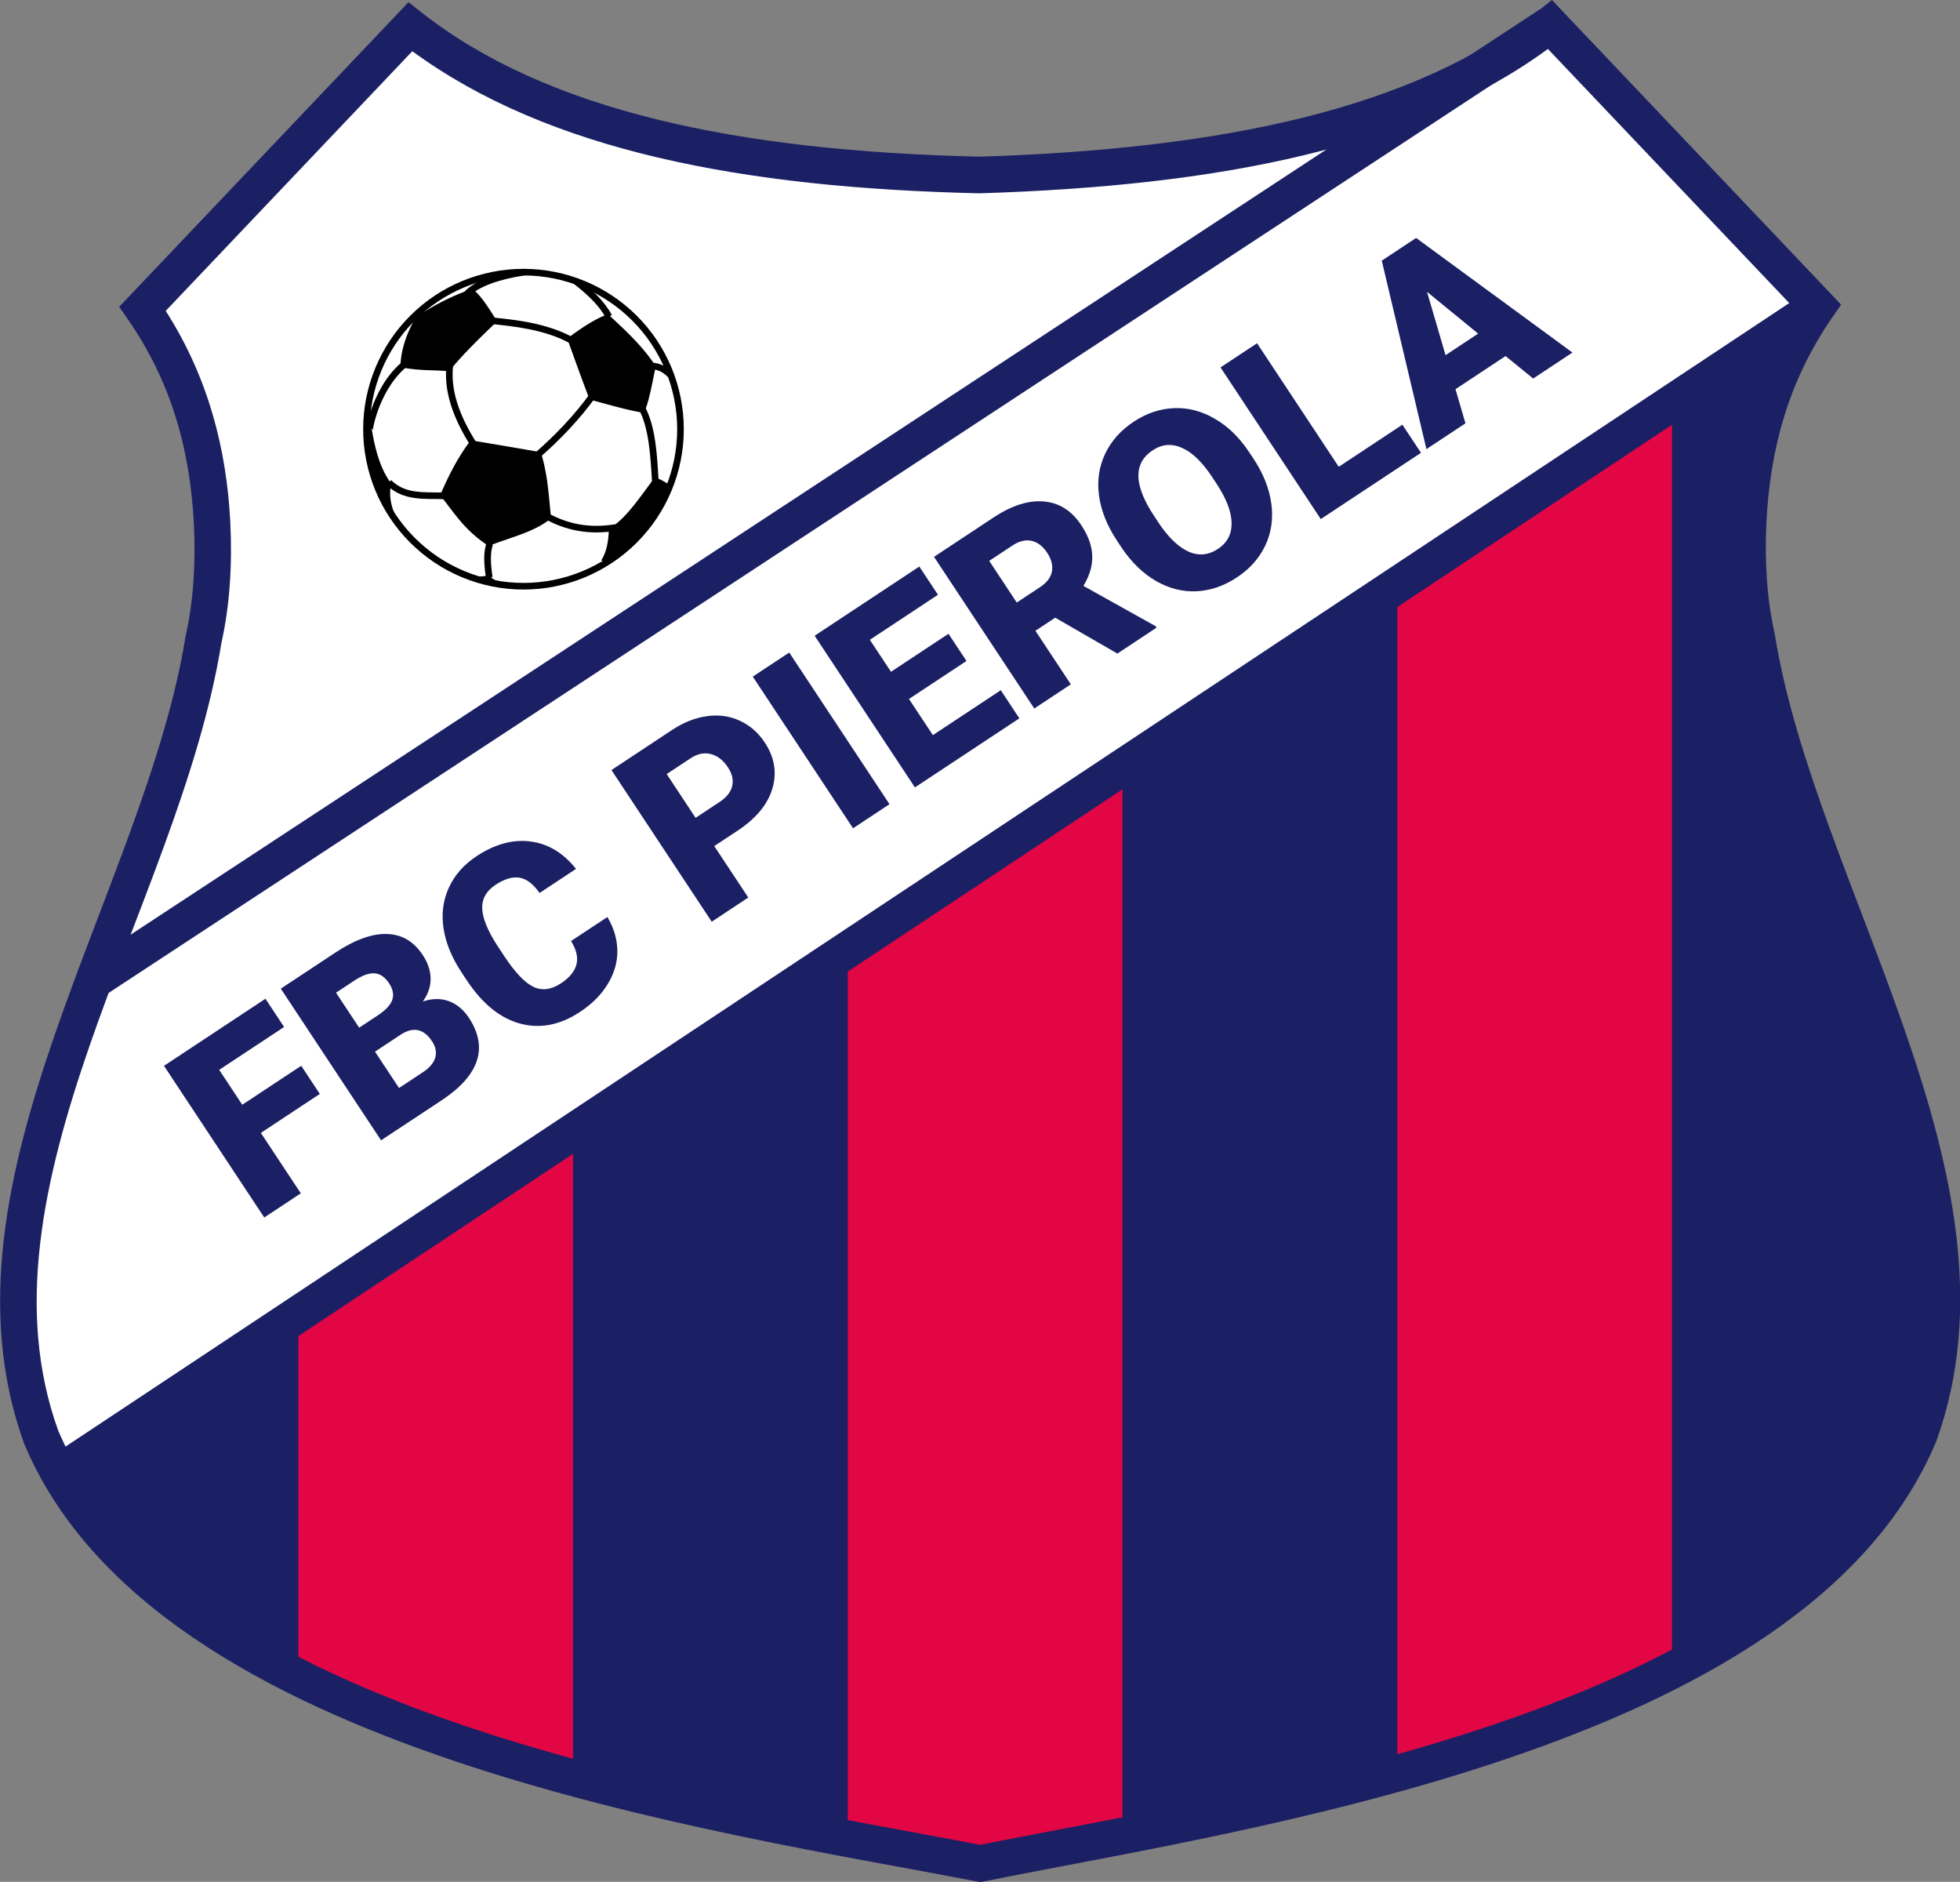 <svg width="566.3mm" height="543.6mm" version="1.1" viewBox="0 0 566.3 543.6" xmlns="http://www.w3.org/2000/svg">
<rect x="0" y="0" width="566.3" height="543.6" fill="#808080" stroke="none"/>
<g transform="translate(232.2 109.2)">
<path d="m-220.3 305.8c-26.46-73.39 34.94-155.8 46.92-230.2 2.358-10.48 3.069-21.8 2.491-33.69-1.094-21.49-6.492-42.41-20.06-61.96l77.3-81.38c37.89 29.77 94.3 41.19 164.7 42.78 70.36-2.225 126.8-13.65 164.7-43.41l77.3 81.38c-13.56 19.56-18.96 40.47-20.06 61.96-0.579 11.89 0.133 23.21 2.491 33.69 11.97 74.41 73.38 156.8 46.92 230.2-36.39 86.65-196.4 108.7-271.3 123.9-74.89-14.56-234.9-36.58-271.3-123.2z" fill="#fff"/>
<path d="m-206 310.1 498.9-330.8c-13.56 19.56-18.96 40.47-20.06 61.96-0.579 11.89 0.133 23.21 2.491 33.69 11.97 74.41 73.38 156.8 46.92 230.2-36.39 86.65-196.4 108.7-271.3 123.9-62.69-12.18-185-29.6-244.6-85.78-4.234-3.995-8.15-8.185-11.71-12.58-3.461-4.283-9.944-14.41-9.944-14.41z" fill="#29176e"/>
<path d="m293-15.32-42.09 27.91v366c32.59-16.77 59.12-38.7 71.45-68.06 26.46-73.39-34.94-155.8-46.92-230.2-2.358-10.48-3.07-21.8-2.491-33.69 1.094-21.49 6.493-42.41 20.06-61.96z" fill="#1b2064"/>
<path d="m250.9 12.59-79.38 52.64v343.1c27.59-7.671 55.16-17.28 79.38-29.74z" fill="#e30644"/>
<path d="m12.74 170.5-79.37 52.64v186.5c27.7 7.511 55.23 13.08 79.37 17.63z" fill="#1b2064"/>
<path d="m-146 275.8-59.94 39.75-9.284 6.115s6.483 10.13 9.945 14.41c3.555 4.399 7.471 8.589 11.71 12.58 13.21 12.46 29.52 23.01 47.57 32.02z" fill="#1b2064"/>
<path d="m-66.63 223.1-79.37 52.64v104.9c24.36 12.16 51.91 21.51 79.37 28.96z" fill="#e30644"/>
<path d="m171.5 65.23-79.38 52.64v308.6c24.31-4.727 51.78-10.43 79.38-18.1z" fill="#1b2064"/>
<path d="m92.12 117.9-79.37 52.64v256.7c14.15 2.669 27.17 5.006 38.26 7.161 11.81-2.394 25.89-5.004 41.11-7.965z" fill="#e30644"/>
<path d="m212.7-106.5-422.4 277.3 5.809 8.846 422.4-277.3z" color="#000000" fill="#1b2064" style="-inkscape-stroke:none"/>
<path d="m-35.59 14.78a45.37 45.37 0 0 1-45.37 45.37 45.37 45.37 0 0 1-45.37-45.37 45.37 45.37 0 0 1 45.37-45.37 45.37 45.37 0 0 1 45.37 45.37z" color="#000000" fill="#fff" style="-inkscape-stroke:none"/>
<path d="m-80.95-31.54c-12.28 0-24.07 4.88-32.75 13.57-8.687 8.687-13.57 20.47-13.57 32.75 0 12.28 4.88 24.07 13.57 32.75 8.687 8.687 20.47 13.57 32.75 13.57s24.07-4.88 32.75-13.57c8.687-8.687 13.57-20.47 13.57-32.75 0-12.28-4.88-24.07-13.57-32.75-8.687-8.687-20.47-13.57-32.75-13.57zm0 1.909c11.78 0 23.07 4.679 31.4 13.01 8.329 8.329 13.01 19.62 13.01 31.4 0 11.78-4.679 23.07-13.01 31.4-8.329 8.329-19.62 13.01-31.4 13.01s-23.07-4.679-31.4-13.01c-8.329-8.329-13.01-19.62-13.01-31.4 0-11.78 4.679-23.07 13.01-31.4 8.329-8.329 19.62-13.01 31.4-13.01z" color="#000000" style="-inkscape-stroke:none"/>
<path d="m-80.75-31.57c-7.866 1.198-13.92 3.268-17.2 6.55l1.35 1.35c2.712-2.712 8.461-4.844 16.14-6.013zm15.55 2.884-1.177 1.503c3.841 3.008 7.263 6.143 9.275 9.895l1.683-0.902c-2.226-4.152-5.869-7.433-9.78-10.5zm-46.44 10.03-1.363 1.337 2.959 3.017 1.363-1.337zm22.09 1.19-0.215 1.897c5.419 0.615 15.02 1.44 22.47 5.667l0.942-1.661c-7.97-4.518-17.85-5.296-23.2-5.903zm-25.1 11.76c-4.907 3.508-7.888 8.746-9.627 13.08-0.87 2.168-1.427 4.115-1.749 5.534-0.161 0.709-0.263 1.283-0.317 1.707-0.027 0.212-0.043 0.379-0.043 0.55 0 0.086-5e-3 0.161 0.033 0.325 0.019 0.082 0.033 0.193 0.178 0.385 0.145 0.192 0.626 0.444 0.984 0.364l-0.414-1.864c0.347-0.077 0.819 0.17 0.956 0.351 0.136 0.181 0.144 0.275 0.157 0.333 0.013 0.055 0.016 0.082 0.017 0.096 4.8e-4 -0.029 7e-3 -0.142 0.027-0.302 0.042-0.332 0.134-0.862 0.284-1.523 0.3-1.322 0.832-3.183 1.66-5.246 1.655-4.126 4.497-9.046 8.965-12.24zm70.77 1.274-0.057 1.908c1.667 0.05 3.237 0.689 4.877 2.399l1.378-1.321c-1.912-1.994-4.046-2.921-6.198-2.986zm-59.25 0.367c-1.017 7.439 1.675 15.48 7.092 23.94l1.608-1.03c-5.275-8.233-7.738-15.84-6.808-22.65zm41.57 8.352c-4.572 6.31-10.09 12.19-16.5 17.71l1.246 1.447c6.502-5.598 12.13-11.59 16.8-18.03zm15.67 3.93-1.686 0.897c2.859 5.374 3.345 13.31 3.785 21.37l1.907-0.104c-0.439-8.057-0.831-16.2-4.005-22.16zm-73.3 21.27-1.35 1.35c2.372 2.372 5.184 3.387 8.014 3.802 2.831 0.415 5.707 0.269 8.409 0.334l0.046-1.909c-2.797-0.068-5.601 0.063-8.178-0.315-2.578-0.378-4.903-1.225-6.941-3.263zm45.12 9.426-0.93 1.667c6.076 3.391 12.82 4.856 20.86 3.545l-0.307-1.884c-7.655 1.248-13.86-0.113-19.62-3.328zm-17.51 8.629c-1.078 2.845-0.765 6.448-0.204 10.22l1.889-0.281c-0.547-3.678-0.731-7.063 0.101-9.259z" color="#000000" style="-inkscape-stroke:none"/>
<path d="m-112-17.68c4.64-2.921 9.509-5.785 16.34-8.096 2.692 2.234 4.831 5.862 7.103 9.394-5.499 5.251-10.73 10.39-13.82 14.43-5.232-0.477-7.828-0.038-14.13-1.146 0.057-4.659 1.604-9.528 4.506-14.59zm55.45-0.764c5.174 4.735 10.25 9.509 13.82 15.05-1.05 5.002-2.005 10.56-3.437 13.44-4.468-0.668-10.23-2.387-15.66-3.819-2.635-6.816-4.411-11.93-6.492-17.64 4.01-2.979 7.962-5.652 11.76-7.026zm-62.49 57.91a45.37 45.37 0 0 1-7.217-26.58l1.127-0.134c1.031 6.53 2.368 12.87 5.938 17.72-0.687 3.418-0.038 6.167 0.974 8.745zm22.85-21.48c6.969 1.146 13.69 2.291 20.24 3.437 2.024 6.358 2.291 12.74 2.979 19.09-5.022 4.162-11.93 5.48-18.02 8.019-7.103-4.582-9.986-9.699-14.05-14.66 2.329-5.365 4.907-10.71 8.859-15.89zm57.53 12.95a45.37 45.37 0 0 1-17.66 21.9l-2.215-0.095c1.604-2.425 2.177-5.671 2.253-9.318 4.43-2.119 8.859-8.84 13.29-14.74 1.642 0.573 3.036 1.375 4.334 2.253zm-43.67 29.16a45.37 45.37 0 0 1-18.96-4.792c3.8 1.413 7.007 2.73 10.35 1.585 1.012 1.432 3.36 2.559 8.611 3.208z"/>
<path d="m-139.8 206.8-17.03 11.26 11.54 17.45-10.56 6.983-28.97-43.81 29.31-19.38 5.391 8.155-18.75 12.39 6.665 10.08 17.03-11.26z" fill="#1b2064"/>
<path d="m-122.1 220.2-28.97-43.81 15.74-10.4q8.456-5.59 14.9-5.395 6.473 0.175 10.37 6.073 2.248 3.4 2.275 6.842 0.027 3.442-2.256 6.595 4.027-1.365 7.494-0.111 3.467 1.254 5.814 4.805 4.257 6.44 2.314 12.4-1.934 5.906-9.898 11.26zm-1.753-25.61 6.943 10.5 6.921-4.576q2.859-1.89 3.538-4.198 0.659-2.339-0.912-4.716-3.621-5.477-9.087-1.906zm-4.576-6.921 5.507-3.641q3.441-2.318 4.099-4.527 0.659-2.209-0.933-4.616-1.83-2.768-4.221-2.918-2.411-0.179-5.961 2.168l-5.176 3.422z" fill="#1b2064"/>
<path d="m-56.71 155.7q2.813 4.713 2.884 9.726 0.051 4.983-2.768 9.614-2.789 4.612-8.025 8.073-8.636 5.71-17.32 3.365-8.685-2.344-15.47-12.61l-1.432-2.167q-4.257-6.44-5.214-12.73-0.946-6.337 1.536-11.74 2.462-5.433 7.999-9.094 7.974-5.272 15.6-4.262 7.61 0.98 13.15 7.914l-10.53 6.963q-2.766-3.923-5.816-4.415-3.05-0.492-6.931 2.074-3.942 2.606-3.828 6.769 0.114 4.163 4.301 10.69l2.049 3.099q4.635 7.011 8.37 8.867 3.765 1.835 8.068-1.01 3.641-2.407 4.433-5.396 0.792-2.988-1.555-6.799z" fill="#1b2064"/>
<path d="m-25.83 135.2 9.828 14.87-10.56 6.983-28.97-43.81 17.48-11.56q5.025-3.322 10.11-4.003 5.095-0.731 9.47 1.307 4.385 1.988 7.249 6.321 4.238 6.409 2.18 13.31-2.047 6.846-10.05 12.14zm-5.391-8.155 6.921-4.576q3.069-2.029 3.65-4.618 0.61-2.609-1.24-5.407-2.029-3.069-4.898-3.811-2.869-0.741-5.747 1.119l-7.041 4.655z" fill="#1b2064"/>
<path d="m24.8 123.1-10.53 6.963-28.97-43.81 10.53-6.963z" fill="#1b2064"/>
<path d="m47.04 81.73-16.61 10.98 6.903 10.44 19.62-12.97 5.372 8.125-30.18 19.95-28.97-43.81 30.24-19.99 5.391 8.155-19.68 13.01 6.108 9.238 16.61-10.98z" fill="#1b2064"/>
<path d="m72.68 69.23-5.717 3.78 10.23 15.47-10.56 6.983-28.97-43.81 17.24-11.4q7.794-5.153 14.47-4.597 6.681 0.556 10.86 6.875 3.024 4.574 3.148 8.816 0.154 4.223-2.555 8.695l20.83 11.62 0.298 0.451-11.31 7.48zm-11.11-4.375 6.68-4.417q3.009-1.989 3.479-4.549 0.48-2.609-1.39-5.438-1.87-2.829-4.459-3.409-2.609-0.61-5.588 1.359l-6.68 4.417z" fill="#1b2064"/>
<path d="m130 23.35q4.238 6.409 5.123 12.92 0.885 6.507-1.737 12.09-2.613 5.533-8.21 9.233-5.597 3.7-11.62 4.007-6.044 0.277-11.64-2.896-5.571-3.193-9.789-9.312l-1.631-2.467q-4.257-6.439-5.153-12.9-0.885-6.507 1.737-12.09 2.653-5.603 8.28-9.323 5.567-3.68 11.68-3.917 6.114-0.237 11.76 3.077 5.66 3.263 9.868 9.563zm-11.96 5.267q-4.317-6.53-8.742-8.448-4.415-1.968-8.477 0.718-7.944 5.252-0.517 17.47l2.099 3.24q4.257 6.439 8.682 8.488 4.424 2.048 8.637-0.737 4.002-2.646 3.921-7.479-0.082-4.833-4.269-11.23z" fill="#1b2064"/>
<path d="m154.6 25.64 18.39-12.16 5.372 8.125-28.95 19.14-28.97-43.81 10.56-6.983z" fill="#1b2064"/>
<path d="m202.8-6.346-14.47 9.569 2.884 9.856-11.28 7.46-12.9-54.44 9.93-6.565 45.16 33.11-11.34 7.5zm-17.34-0.257 9.419-6.227-14.77-12.07z" fill="#1b2064"/>
<path d="m216.2-109.2-3.787 2.977c-36.38 28.57-91.6 40.05-161.4 42.28-69.79-1.599-125-13.07-161.4-41.65l-3.789-2.975-83.58 87.99 2.453 3.537c12.93 18.64 18.06 38.44 19.12 59.22 0.559 11.51-0.139 22.36-2.367 32.26l-0.037 0.158-0.025 0.162c-5.811 36.11-23.98 75.16-37.65 114.6-13.67 39.44-22.91 79.74-9.021 118.3l0.047 0.129 0.053 0.125c19.21 45.73 69.9 73.26 124.4 91.62s113.5 27.52 150.8 34.76l1.031 0.201 1.031-0.209c37.21-7.544 96.23-16.87 150.7-35.3s105.2-45.96 124.4-91.69l0.053-0.127 0.047-0.127c13.89-38.52 4.643-78.81-9.023-118.3-13.67-39.44-31.84-78.5-37.65-114.6l-0.025-0.16-0.035-0.16c-2.228-9.902-2.929-20.75-2.369-32.26 1.058-20.78 6.187-40.57 19.12-59.21l2.455-3.539zm-1.148 14.16 71.25 75.01c-12.42 19.43-17.6 40.16-18.66 61.04v0.01l-2e-3 0.01c-0.594 12.19 0.125 23.92 2.578 34.92 6.185 38.26 24.67 77.58 38.07 116.3 13.4 38.68 21.62 76.25 9.098 111.1-17.24 40.84-64.7 67.61-118 85.62-52.9 17.89-110.7 27.15-148.4 34.75-37.67-7.287-95.49-16.4-148.4-34.21-53.26-17.94-100.7-44.71-118-85.54-12.52-34.84-4.303-72.41 9.098-111.1 13.38-38.61 31.82-77.86 38.04-116.1 5e-3 -0.022 7e-3 -0.045 0.012-0.066 2.475-11.03 3.197-22.81 2.602-35.04v-0.02c-1.063-20.88-6.24-41.61-18.66-61.04l71.25-75.01c39.24 28.74 95.32 39.49 163.9 41.05h0.143l0.144-0.01c68.57-2.168 124.6-12.94 163.9-41.68z" color="#000000" fill="#1b2064" style="-inkscape-stroke:none"/>
<path d="m290-25.13-510.2 338.4 5.848 8.82 510.2-338.4z" color="#000000" fill="#1b2064" style="-inkscape-stroke:none"/>
</g>
</svg>
